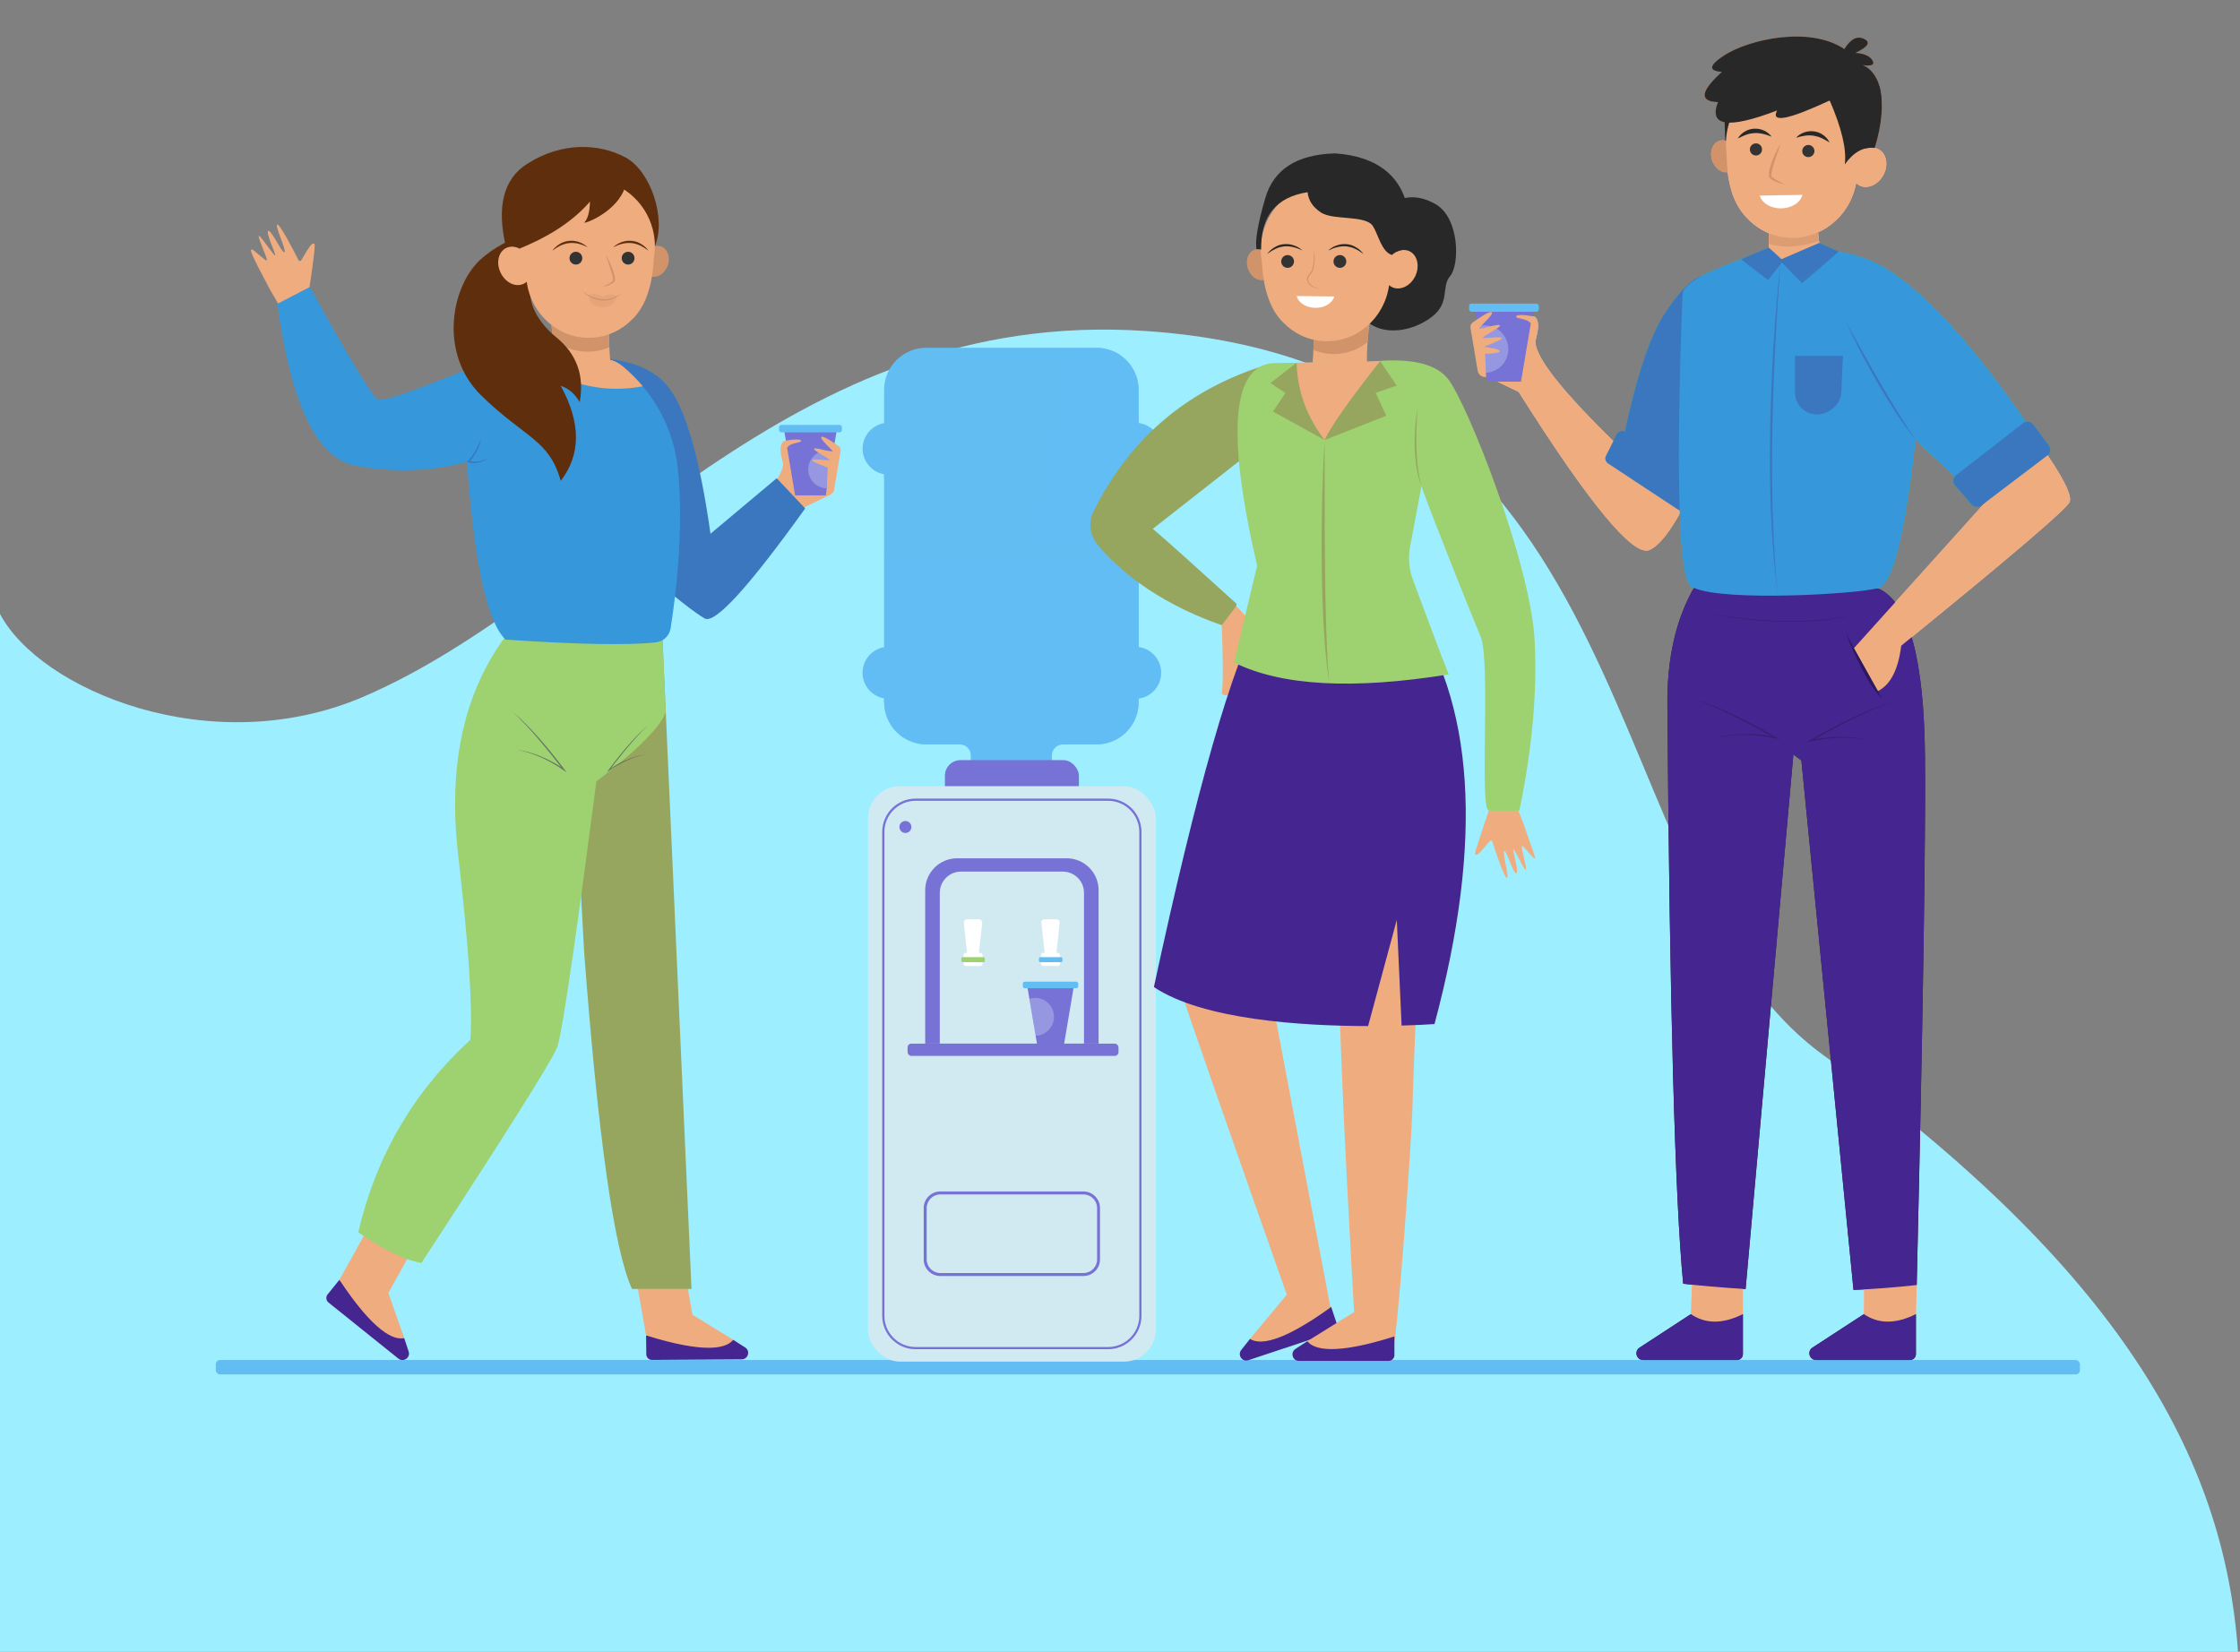 <svg version="1.2" xmlns="http://www.w3.org/2000/svg" viewBox="0 0 2240 1652" width="2240" height="1652">
	<rect x="0" y="0" width="2240" height="1652" fill="#808080" stroke="none"/>
	<title>7670-ai</title>
	<style>
		.s0 { fill: #9deeff } 
		.s1 { fill: #93beff } 
		.s2 { fill: #b5b7c7 } 
		.s3 { fill: #62bdf3 } 
		.s4 { mix-blend-mode: multiply;fill: #62bdf3 } 
		.s5 { opacity: .3;mix-blend-mode: multiply;fill: #62bdf3 } 
		.s6 { fill: #7772d6 } 
		.s7 { fill: #d1eaf2 } 
		.s8 { fill: #ffffff } 
		.s9 { fill: #9ed16f } 
		.s10 { opacity: .3;fill: #daeef7 } 
		.s11 { fill: #efac7f } 
		.s12 { fill: #45258f } 
		.s13 { fill: #282828 } 
		.s14 { fill: #96a65f } 
		.s15 { fill: #d19369 } 
		.s16 { fill: #333333 } 
		.s17 { fill: #ffc0bb } 
		.s18 { fill: #5e2e0d } 
		.s19 { opacity: .5;fill: #daeef7 } 
		.s20 { fill: #3b77be } 
		.s21 { fill: #3797db } 
		.s22 { opacity: .5;fill: #2d185d } 
		.s23 { fill: #06bfad } 
		.s24 { fill: #fc8d84 } 
		.s25 { fill: #f46c0f } 
		.s26 { fill: #f99893 } 
		.s27 { fill: #02aa95 } 
		.s28 { fill: #02ccc0 } 
		.s29 { fill: #daeef7 } 
		.s30 { fill: #2d185d } 
	</style>
	<g id="Слой 2">
		<path id="&lt;Path&gt;" class="s0" d="m0 614c40 76 211 148 363 83 236.6-101.2 424.5-389.7 782-366 512 34 444.3 553.9 678 724 294 214 401 400 415 597q-267 0-2238 0z"/>
		<path id="&lt;Path&gt;" class="s1" d="m2873 1652c11-243 481-525 727-536q0 128 0 536z"/>
	</g>
	<g id="Layer 1">
		<g id="&lt;Group&gt;">
			<circle id="&lt;Path&gt;" class="s2" cx="905.4" cy="1323.3" r="6"/>
			<circle id="&lt;Path&gt;" class="s2" cx="1116.4" cy="1323.3" r="6"/>
			<g id="&lt;Group&gt;">
				<rect id="&lt;Path&gt;" class="s3" x="215.8" y="1360.2" width="1864.1" height="14.4" rx="4.2"></rect>
			</g>
			<g id="&lt;Group&gt;">
				<path id="&lt;Path&gt;" class="s4" d="m1138.7 474.4v172.8c12.7 1.7 22.4 12.6 22.4 25.7 0 13.1-9.7 24-22.4 25.7v3.6c0 23.4-18.9 42.3-42.2 42.3h-33.7c-6 0-11 4.9-11 11v12.1h-80.9v-12.1c0-6.1-4.9-11-11-11h-33.6c-23.3 0-42.2-18.9-42.2-42.3v-3.8c-12.2-2.1-21.5-12.7-21.5-25.5 0-12.8 9.3-23.4 21.5-25.6v-173c-12.2-2.1-21.5-12.8-21.5-25.5 0-12.8 9.3-23.5 21.5-25.6v-33.2c0-23.3 18.9-42.2 42.2-42.2h170.2c23.3 0 42.2 18.9 42.2 42.2v33.1c12.7 1.7 22.4 12.5 22.4 25.7 0 13.1-9.7 23.9-22.4 25.6z"/>
				<g id="&lt;Group&gt;" style="mix-blend-mode: multiply">
					<path id="&lt;Path&gt;" class="s3" d="m884.1 474.3l173.4 2.2-173.4 2.2z"/>
				</g>
				<g id="&lt;Group&gt;" style="mix-blend-mode: multiply">
					<path id="&lt;Path&gt;" class="s3" d="m1138.7 423.1l-173.4-2.2 173.4-2.2z"/>
				</g>
				<g id="&lt;Group&gt;" style="mix-blend-mode: multiply">
					<path id="&lt;Path&gt;" class="s3" d="m884.1 698.4l173.4 2.2-173.4 2.2z"/>
				</g>
				<g id="&lt;Group&gt;" style="mix-blend-mode: multiply">
					<path id="&lt;Path&gt;" class="s3" d="m1138.7 647.2l-173.4-2.2 173.4-2.2z"/>
				</g>
				<path id="&lt;Path&gt;" class="s5" d="m1138.7 474.4v172.8c12.7 1.7 22.4 12.6 22.4 25.7 0 13.1-9.7 24-22.4 25.7v3.6c0 23.4-18.9 42.3-42.2 42.3h-33.7c-6 0-11 4.9-11 11v12.1h-80.9v-12.1c0-6.1-4.9-11-11-11h-33.6c-3.5 0-6.9-0.4-10.1-1.2 99.4-95.4 136.4-276.1 150.1-395.5h30.2c23.3 0 42.2 18.9 42.2 42.2v33.1c12.7 1.7 22.4 12.5 22.4 25.7 0 13.1-9.7 23.9-22.4 25.6z"/>
				<ellipse id="&lt;Path&gt;" class="s4" cx="1011.4" cy="553.1" rx="127.3" ry="7.7"/>
				<path id="&lt;Path&gt;" class="s5" d="m1161.1 672.9c0 13.1-9.7 24-22.4 25.7v3.6c0 23.4-18.9 42.3-42.2 42.3h-33.7c-6 0-11 4.9-11 11v12.1h-80.9v-12.1c0-6.1-4.9-11-11-11h-33.6c-23.3 0-42.2-18.9-42.2-42.3v-3.8c-12.2-2.1-21.5-12.7-21.5-25.5 0-12.8 9.3-23.4 21.5-25.6v-94.2c0 4.2 57 7.7 127.3 7.7 70.1 0 126.9-3.4 127.3-7.7v94.1c12.7 1.7 22.4 12.6 22.4 25.7z"/>
				<g id="&lt;Group&gt;">
					<rect id="&lt;Path&gt;" class="s6" x="944.9" y="760.2" width="134" height="54" rx="15.7"></rect>
				</g>
				<g id="&lt;Group&gt;">
					<rect id="&lt;Path&gt;" class="s7" x="868" y="786.3" width="287.8" height="575.5" rx="31.9"></rect>
				</g>
				<g id="&lt;Group&gt;">
					<path id="&lt;Path&gt;" class="s6" d="m1098.6 1043.8h-173.4v-153.5c0-17.6 14.3-31.9 31.9-31.9h109.6c17.6 0 31.9 14.3 31.9 31.9z"/>
				</g>
				<g id="&lt;Group&gt;">
					<path id="&lt;Path&gt;" class="s7" d="m1084 1043.8h-144.2v-150.9c0-11.7 9.5-21.2 21.2-21.2h101.7c11.8 0 21.3 9.5 21.3 21.2z"/>
				</g>
				<g id="&lt;Group&gt;">
					<rect id="&lt;Path&gt;" class="s6" x="907.6" y="1043.8" width="210.9" height="12.2" rx="3.6"></rect>
				</g>
				<g id="&lt;Group&gt;">
					<path id="&lt;Compound Path&gt;" fill-rule="evenodd" class="s6" d="m1108.1 1349.4h-192.5c-18.4 0-33.4-15-33.4-33.4v-483.9c0-18.5 15-33.4 33.4-33.4h192.5c18.5 0 33.4 14.9 33.4 33.4v483.9c0 18.4-14.9 33.4-33.4 33.4zm-192.5-548.5c-17.2 0-31.2 14-31.2 31.2v483.9c0 17.2 14 31.2 31.2 31.2h192.5c17.2 0 31.2-14 31.2-31.2v-483.9c0-17.2-14-31.2-31.2-31.2z"/>
				</g>
				<circle id="&lt;Path&gt;" class="s6" cx="905.4" cy="827.1" r="6"/>
				<g id="&lt;Group&gt;">
					<path id="&lt;Compound Path&gt;" fill-rule="evenodd" class="s6" d="m1083.4 1276.2h-143.1c-9.1 0-16.6-7.5-16.6-16.6v-51.4c0-9.1 7.5-16.6 16.6-16.6h143.1c9.2 0 16.6 7.5 16.6 16.6v51.4c0 9.1-7.4 16.6-16.6 16.6zm-143.1-81.6c-7.5 0-13.6 6.1-13.6 13.6v51.4c0 7.5 6.1 13.6 13.6 13.6h143.1c7.6 0 13.7-6.1 13.7-13.6v-51.4c0-7.5-6.1-13.6-13.7-13.6z"/>
				</g>
				<g id="&lt;Group&gt;">
					<g id="&lt;Group&gt;">
						<path id="&lt;Path&gt;" class="s8" d="m982.6 955.5v8.2c0 1.3-1.1 2.4-2.5 2.4h-14.2c-1.4 0-2.5-1.1-2.5-2.4v-8.2c0-1.4 1.1-2.5 2.5-2.5h1.2l-3.3-30c-0.2-1.9 1.3-3.6 3.3-3.6h2.7 6.4 2.7c2 0 3.5 1.7 3.3 3.6l-3.3 30h1.2c1.4 0 2.5 1.1 2.5 2.5z"/>
						<g id="&lt;Group&gt;">
							<rect id="&lt;Path&gt;" class="s9" x="961.3" y="957.3" width="23.6" height="5" rx="1.5"></rect>
						</g>
					</g>
					<path id="&lt;Path&gt;" class="s8" d="m1060.1 955.5v8.2c0 1.3-1.1 2.4-2.4 2.4h-14.3c-1.3 0-2.4-1.1-2.4-2.4v-8.2c0-1.4 1.1-2.5 2.4-2.5h1.3l-3.3-30c-0.2-1.9 1.3-3.6 3.2-3.6h2.8 6.3 2.8c1.9 0 3.4 1.7 3.2 3.6l-3.3 30h1.3c1.3 0 2.4 1.1 2.4 2.5z"/>
					<rect id="&lt;Path&gt;" class="s3" x="1038.9" y="957.3" width="23.6" height="5" rx="1.5"></rect>
				</g>
				<g id="&lt;Group&gt;">
					<g id="&lt;Group&gt;">
						<path id="&lt;Path&gt;" class="s6" d="m1074.5 982.6l-10.4 61.4h-7.4-12.3-7.4l-10.4-61.4h17.8 12.3z"/>
					</g>
					<rect id="&lt;Path&gt;" class="s3" x="1022.8" y="981.8" width="55.4" height="6.6" rx="1.9"></rect>
					<path id="&lt;Path&gt;" class="s10" d="m1054 1016.9c0 10.3-8.2 18.7-18.4 19l-6.2-37c1.8-0.6 3.7-0.9 5.7-0.9 10.4 0 18.9 8.5 18.9 18.9z"/>
				</g>
			</g>
			<g id="&lt;Group&gt;">
				<path id="&lt;Path&gt;" class="s11" d="m1267.9 952q-2.5 11.1 0 25.3 2.5 14.2 66.7 352.1l-33.9 4.9q-110.6-313.7-116.8-334.7c-6.2-21-13-50.7 8-73.5q21-22.9 76 25.9z"/>
				<path id="&lt;Path&gt;" class="s11" d="m1250 1339.1l40.6-48.8 40.6 16.8-10.2 14-44.2 22.2q-18.9 3.8-19.8 3.5-1-0.3-7-7.7z"/>
				<path id="&lt;Path&gt;" class="s12" d="m1331.2 1307.1l5.9 17.8c1 3-0.7 6.2-3.7 7.2l-85.1 28.3c-6.1 2-11.1-5.2-7-10.3l8.7-11c9.1 5.8 30.5 4.8 81.2-32z"/>
				<path id="&lt;Path&gt;" class="s13" d="m1390.3 204.2q21.2-13.8 45.3 0c24.1 13.9 24.1 60.6 14.6 71.8-9.5 11.2 0.5 26.4-18.5 41-19 14.6-49.2 19.9-66.5 2.9q-17.2-17.1-4.6-55.2z"/>
				<g id="&lt;Group&gt;">
					<path id="&lt;Path&gt;" class="s11" d="m1366.9 363.8l-54.5 1.1c1.1-12.1 2-28.2 0-34q-3.4-9.7 57.4-11.2-3.2 25.1-2.9 44.1z"/>
				</g>
				<path id="&lt;Path&gt;" class="s11" d="m1307.3 1341.4l46.6-29 40.5 24.2-14.1 10.1-48.9 7.1q-19.1-2.3-20-2.9-0.8-0.6-4.1-9.5z"/>
				<path id="&lt;Path&gt;" class="s11" d="m1419.7 920q-6.7 161-7.3 188.8c-0.6 27.8-14.8 234-21 251.9l-34.6-2.4q-23.6-399.4-16.2-438.3 7.5-38.9 79.1 0z"/>
				<path id="&lt;Path&gt;" class="s11" d="m1493.8 788.5c11.9-2.4 14.9 5.2 27 2.7l-2.9 18.6q1.6 3.6 5.3 13.3c13.4 38.9 12.6 34.7 11.3 35.4-1.3 0.7-11.4-13.7-12.6-12.3-1.1 1.3 5.8 24.4 3.8 23.8-2.1-0.6-11.1-21.2-12.2-20.4-1.2 0.8 5.8 23 2.8 23.8-3.1 0.8-9.9-23.8-12.1-22.2-2.1 1.6 5.5 26.6 2.6 26.9-2.4 0.2-11.6-27.6-14.5-36.5-0.4-1.1-1.9-1.4-2.6-0.4-11.6 14.4-13.3 14.8-14.6 13.2-0.9-1.1 5-16.9 9.7-31.9l6.3-18.3z"/>
				<path id="&lt;Path&gt;" class="s12" d="m1394.4 1336.6v18.7c0 3.2-2.6 5.8-5.8 5.8h-89.6c-6.5 0-9-8.5-3.5-12l11.8-7.7c6.7 8.4 27.3 14.2 87.1-4.8z"/>
				<path id="&lt;Path&gt;" class="s14" d="m1246.5 455.4l-93.7 73.5q16.9 14.2 83.8 75-1.6 17-14.8 21.4c-70.2-24.5-107.7-60.4-124.5-80.9-7.7-9.4-9.1-22.3-3.7-33.1q55.5-111.6 176.8-147.6z"/>
				<path id="&lt;Path&gt;" class="s11" d="m1228.2 694q-1.5 2.9-6.4 0 2-15.4 0-68.7l14.5-19.2 17.8 19.2q-24.4 65.8-25.9 68.7z"/>
				<path id="&lt;Path&gt;" class="s12" d="m1396.8 920l-28.7 106.2c-66.2-0.1-165.1-6.2-214.2-39q64.2-298.3 106.8-373l146.4-8.1q101.5 141.4 27.4 418.1-12.7 0.9-32.9 1.5z"/>
				<path id="&lt;Path&gt;" class="s9" d="m1368.9 361.9q59.9-6.6 78.9 16.8c19 23.4 83.3 185.6 86.9 263q3.7 77.5-15.3 168.8-21.2 1.5-30.7 0c-9.5-1.4 2.2-149.8-8.1-173.9-10.2-24.1-56.2-139.5-59.1-150.5l-11.4 60.4c-2.1 11.2-1.2 22.7 2.8 33.3 9.7 26.1 28.3 76.2 35.8 94.7q-143.8 23.2-214.7-11.9l23.1-96.8q-47.5-204.8 20.2-202.7z"/>
				<g id="&lt;Group&gt;">
					<path id="&lt;Path&gt;" class="s15" d="m1271.8 260.4c3.1 8.2 0.2 16.8-6.4 19.2-6.6 2.5-14.4-2.2-17.4-10.5-3-8.2-0.1-16.8 6.4-19.3 6.6-2.4 14.4 2.3 17.4 10.6z"/>
				</g>
				<g id="&lt;Group&gt;">
					<path id="&lt;Path&gt;" class="s15" d="m1369.8 319.7q-1.3 10.1-2.2 22.4c-11 8.9-25.4 13.5-40.3 11.6-4.9-0.6-9.5-1.9-13.9-3.8 0.4-8 0.2-15.4-1-19q-3.4-9.7 57.4-11.2z"/>
				</g>
				<g id="&lt;Group&gt;">
					<path id="&lt;Path&gt;" class="s11" d="m1272.5 307.9q-2.8-5.4-4.7-11.3c-3.5-10.5-5.1-21.7-5.7-31.4-0.1-2.1-0.4-4.1-0.7-6.2-1.1-8.3-0.8-17.1 1.5-26.1 7.2-28.9 33.1-49.9 62.8-51.1 40.1-1.6 72 31.1 70.7 70.1 4.3-2.2 9.1-2.6 13.2-0.6 7.9 3.9 10.4 15.1 5.6 25-4.8 9.9-15.2 14.7-23.1 10.9q-1.7-0.8-3-2c-4.5 33-32.6 57.7-65.2 56-15.9-0.8-30.1-7.7-40.6-18.6q-1.1-0.9-2.2-2.2c-3.4-3.7-6.2-8-8.6-12.5z"/>
				</g>
				<circle id="&lt;Path&gt;" class="s16" cx="1339.9" cy="261.5" r="6.4"/>
				<circle id="&lt;Path&gt;" class="s16" cx="1287.6" cy="261.5" r="6.4"/>
				<g id="&lt;Group&gt;">
					<g id="&lt;Group&gt;">
						<path id="&lt;Path&gt;" class="s15" d="m1314.6 261.4c-0.2 2.1-0.4 4.1-0.9 6.2q-0.3 1.5-0.9 3c-0.4 1-0.8 2-1.5 2.8-0.2 0.3-0.3 0.5-0.5 0.7l-0.6 0.5q-0.3 0.3-0.5 0.6-0.2 0.2-0.4 0.5c-0.6 0.8-1 1.7-1.1 2.6-0.4 1.8 0.3 3.8 1.6 5.3 1.2 1.5 2.9 2.7 4.8 3.5q1.3 0.6 2.8 1 1.5 0.3 3.1 0.5c-2.1 0-4.2-0.3-6.1-1-2-0.7-3.9-1.8-5.3-3.4-1.4-1.6-2.3-3.8-2-6.1 0.1-1.1 0.6-2.1 1.3-3q0.2-0.4 0.5-0.7 0.2-0.3 0.5-0.6c0.2-0.2 0.4-0.3 0.5-0.5 0.2-0.2 0.4-0.4 0.5-0.5 1.2-1.6 1.8-3.5 2.3-5.5 0.5-1.9 0.8-3.9 1-6q0.3-3 0.3-6.1c0.1-2 0.1-4.1 0.1-6.1 0.5 4 0.7 8.2 0.5 12.3z"/>
					</g>
				</g>
				<g id="&lt;Group&gt;">
					<g id="&lt;Group&gt;">
						<path id="&lt;Path&gt;" class="s13" d="m1332.1 247.6c1.4-0.9 2.9-1.6 4.5-2.1 3.2-1.2 6.6-1.6 10-1.3 1.7 0.1 3.4 0.5 5 1 1.6 0.6 3.2 1.3 4.6 2.2 2.9 1.7 5.4 4 7.3 6.7-2.6-2-5.3-3.8-8.1-5.1q-0.6-0.3-1.1-0.5c-0.4-0.2-0.7-0.3-1.1-0.5-0.7-0.2-1.5-0.5-2.2-0.7-1.5-0.4-3-0.7-4.6-0.9-3.1-0.2-6.2 0-9.3 0.8-3 0.7-6 1.9-8.9 3.4 1.1-1.2 2.5-2.1 3.9-3z"/>
					</g>
				</g>
				<g id="&lt;Group&gt;">
					<g id="&lt;Group&gt;">
						<path id="&lt;Path&gt;" class="s13" d="m1293.5 247.2c-3-0.8-6.2-1-9.3-0.8-1.5 0.2-3 0.5-4.5 0.9-0.8 0.2-1.5 0.5-2.2 0.7-0.4 0.2-0.8 0.3-1.1 0.5q-0.6 0.2-1.1 0.5c-2.9 1.3-5.5 3.1-8.2 5.1 2-2.7 4.5-5 7.3-6.7 1.5-0.9 3-1.6 4.6-2.2 1.6-0.5 3.3-0.9 5-1 3.4-0.3 6.9 0.1 10 1.3 1.6 0.5 3.1 1.2 4.6 2.1 1.4 0.9 2.7 1.8 3.9 3q-4.4-2.3-9-3.4z"/>
					</g>
				</g>
				<path id="&lt;Path&gt;" class="s14" d="m1380.1 361.2l16.6 24.4-21 7.3 10.5 22.9-61.6 24.3 8.7-51.1z"/>
				<path id="&lt;Path&gt;" class="s14" d="m1328.2 414.5c0.3 1.5-6.6 8.9-6.6 10.6q0 1.7 3 15l-51.6-28.5 12.4-18.5-15-10 26.2-20.3q31.4 50.3 31.6 51.7z"/>
				<g id="&lt;Group&gt;">
					<path id="&lt;Path&gt;" class="s11" d="m1380.1 361.2q-45.8 58-55.5 78.9-26.9-35.2-28-77.3z"/>
				</g>
				<path id="&lt;Path&gt;" class="s14" d="m1324.7 500.5c0 20.2 0 40.3 0.3 60.5 0.1 20.1 0.4 40.2 1 60.3l0.2 7.6 0.3 7.5 0.3 7.6 0.1 3.7 0.2 3.8c0.3 5 0.5 10.1 0.8 15.1l0.6 7.5 0.5 7.6c-3-20-4.5-40.1-5.6-60.3-0.6-10-0.8-20.1-1.2-30.2-0.1-5-0.2-10.1-0.3-15.1q-0.2-7.6-0.2-15.1c-0.1-10.1-0.1-20.2 0-30.3 0.1-10 0.2-20.1 0.4-30.2 0.5-20.1 1.3-40.3 2.5-60.4z"/>
				<path id="&lt;Path&gt;" class="s14" d="m1418.4 476.7c-0.4-1.6-0.7-3.2-1-4.8-0.4-1.6-0.6-3.3-0.9-4.9-1.1-6.5-1.5-13.1-1.8-19.7v-4.9-5c0.1-1.6 0.1-3.3 0.2-4.9l0.3-4.9c0.2-3.3 0.6-6.6 1-9.9 0.5-3.2 0.9-6.5 1.5-9.7-0.2 3.3-0.5 6.5-0.7 9.8l-0.3 4.9c0 1.7-0.2 3.3-0.2 4.9 0 3.3-0.3 6.6-0.2 9.8v5l0.1 4.9c0.2 6.5 0.6 13 1.4 19.5 0.4 3.3 0.8 6.5 1.4 9.7 0.6 3.3 1.3 6.5 2.3 9.6-1.3-3-2.2-6.2-3.1-9.4z"/>
				<path id="&lt;Path&gt;" class="s13" d="m1265.3 198.1q12.5-43.1 69.8-44.7c88.5 6.2 74.6 83.9 71.7 96.7-2.6-0.6-6.1-0.5-10.4 1.8-1.8 1-3.3 2-4.5 3.1-10.4-3.2-13.6-20.5-19-28.9-7.3-11.3-39.6-5.5-51.8-13.5q-12.3-8-13.5-20.4-47.2 7.4-46.5 57.3-2-0.4-4.6-0.2-2.4-12.7 8.8-51.2z"/>
				<path id="&lt;Path&gt;" class="s8" d="m1334.3 296.5c-1.8 6.6-9.6 11.5-18.9 11.4-9.4-0.1-17.1-5.2-18.7-11.8z"/>
			</g>
			<g id="&lt;Group&gt;">
				<path id="&lt;Path&gt;" class="s10" d="m828 443.3c2.3 0 4.4 0.4 6.4 1l-7 41.9c-11.6-0.3-20.8-9.8-20.8-21.4 0-11.9 9.6-21.5 21.4-21.5z"/>
				<path id="&lt;Path&gt;" class="s17" d="m830.4 474.5q-17.2-0.2-16.1-2.6 1-2.4 17.2-3.9z"/>
				<path id="&lt;Path&gt;" class="s11" d="m729.1 1349.4q-0.8 0.6-19.9 3.1l-49-6.8-14.1-10.1 33.1-28.9 54 33.3q-3.2 8.9-4.1 9.4z"/>
				<path id="&lt;Path&gt;" class="s12" d="m733.2 1340l11.9 7.6c5.5 3.4 3.1 11.9-3.4 11.9l-89.7 0.6c-3.1 0-5.7-2.5-5.7-5.7l-0.2-18.8c59.9 18.7 80.5 12.8 87.1 4.4z"/>
				<g id="&lt;Group&gt;">
					<path id="&lt;Path&gt;" class="s18" d="m506.2 248q-14.8-61.1 20.6-83.9c35.5-22.9 73-20.4 98.6-6.7 25.6 13.7 41 61.5 29.5 88.8l-85-26z"/>
				</g>
				<path id="&lt;Path&gt;" class="s19" d="m511.7 662.4c6.1 1.1 12.2 2 18.2 2.8q9.2 1.3 18.3 2.2c12.2 1.2 24.5 2 36.7 2.2q9.2 0.3 18.4 0 9.2-0.2 18.4-1c6.1-0.5 12.2-1.3 18.2-2.3 6.1-1 12.1-2.3 18-3.9-5.9 1.8-11.9 3.2-17.9 4.3-6.1 1.1-12.2 1.9-18.3 2.5-6.1 0.6-12.2 0.9-18.4 1.1q-9.2 0.3-18.4 0.1c-12.3-0.3-24.5-1.1-36.7-2.5q-9.2-1-18.3-2.3c-6.1-0.9-12.1-1.9-18.2-3.2z"/>
				<path id="&lt;Path&gt;" class="s11" d="m775 482.6c5.1-7.7 8.1-14.3 8.1-18.7l-1.7-7.4c-2.1-9.3 0.1-15.3 3.7-15.7l0.7 0.1q6.1 13.1 11.2 23.8l5.5-5 27.9 35-31.8 15.5z"/>
				<path id="&lt;Path&gt;" class="s11" d="m646.1 1335.6l-11.2-63.4 46.8-4.9 2.8 3.2 7.9 44-22.1 22.2z"/>
				<path id="&lt;Path&gt;" class="s11" d="m395.1 1343q-1-0.1-17.4-10.2l-33.7-36.2-4.6-16.6 43.8-1.7 21 60q-8.1 4.8-9.1 4.7z"/>
				<path id="&lt;Path&gt;" class="s12" d="m404.2 1338.3l4.4 13.3c2.1 6.2-5.1 11.2-10.2 7.2l-69.9-56.1c-2.5-2-2.9-5.6-0.9-8.1l11.8-14.6c34.6 52.2 54.4 60.6 64.8 58.3z"/>
				<path id="&lt;Path&gt;" class="s11" d="m339.4 1280l31.3-56.3 39.4 25.6 0.2 4.3-21.7 39.1-31.2 3.4z"/>
				<path id="&lt;Path&gt;" class="s11" d="m314.4 244q1.7 1.5-7 56.9l-15.3 11.5-13.7-8.3-8.6-14.8c-20.5-38.4-19.5-38.9-18.2-39.8 1.3-1 14.2 12.4 15.2 10.8 1-1.6-10.1-24.7-7.8-24.4 2.2 0.3 15 20.4 16.1 19.4 1.1-1-9.9-23.1-6.8-24.4 3-1.3 14.2 23.3 16.2 21.3 2-2.1-10.1-27-7.2-27.7 2.5-0.7 16.8 26.9 21.2 35.7 0.6 1.1 2.2 1.1 2.8 0 9.8-17 11.5-17.7 13.1-16.2z"/>
				<g id="&lt;Group&gt;">
					<path id="&lt;Path&gt;" class="s14" d="m573.7 636.7h88.7l29.1 652.4h-59.5q-26.8-58.4-47.8-336.2l-14.3-262.6z"/>
				</g>
				<g id="&lt;Group&gt;">
					<path id="&lt;Path&gt;" class="s9" d="m596.4 781.4c-14.5 111.4-33.6 252.8-39.4 266.4q-9.6 22.7-135.6 215.3-25.4-4.4-63.1-30.6 26.3-113.8 112.1-192.6 3.5-49-12.3-185.6-15.7-136.5 50.8-222.3l81 10 1.6-7.2 70.9 1.9 3.3 75.1c-6.2 23.4-69.3 69.6-69.3 69.6z"/>
				</g>
				<g id="&lt;Group&gt;">
					<path id="&lt;Path&gt;" class="s20" d="m597.7 357.8q51 3.3 71.3 30.2 25.6 33.7 41.5 145.8l66.2-55.5 28.5 30.2q-85.3 118.8-100.6 110-15.3-8.9-58.5-46-17.7-106.8-17.7-110.1 0-3.4-30.7-104.6z"/>
				</g>
				<g id="&lt;Group&gt;">
					<path id="&lt;Path&gt;" class="s21" d="m670.6 628.5c-1.2 7.4-7.1 13-14.5 13.9q-40.8 4.7-150.5-2.7-27.8-26.6-38.6-177.6-55.6 14.5-112.4 3.4-56.7-11.2-77.3-161.6l32.6-16.9q59.2 107.5 67.7 112.3c8.4 4.8 84.5-29 103.9-35q19.3-6.1 62.8-8.5h27c8.3 0.1 25.1 0.7 38 3.8 4.7 1.1 9.1 3.3 12.9 6.4 31.1 25.4 51.3 62.1 55.6 102.5 6.7 62-2.9 133-7.2 160z"/>
				</g>
				<g id="&lt;Group&gt;">
					<path id="&lt;Path&gt;" class="s11" d="m526.8 357.1q10.1-0.9 17.5-1.3h27c8.3 0.1 25.1 0.7 38 3.8 4.7 1.1 9.2 3.3 13 6.4 7.5 6.2 14.3 13 20.5 20.3-53.2 10.1-94.1-12.5-116-29.2z"/>
				</g>
				<g id="&lt;Group&gt;">
					<path id="&lt;Path&gt;" class="s11" d="m550.4 315.8q63.5 1.5 60 11.7c-2.1 6.1-1.1 22.8 0 35.5l-57-1.2q0.4-19.8-3-46z"/>
				</g>
				<g id="&lt;Group&gt;">
					<path id="&lt;Path&gt;" class="s15" d="m610.4 327.5c-1.3 3.7-1.4 11.5-1.1 19.8-4.5 2-9.4 3.3-14.5 4-15.6 2-30.5-2.8-42.1-12.1q-0.9-12.8-2.3-23.4 63.5 1.5 60 11.7z"/>
				</g>
				<g id="&lt;Group&gt;">
					<path id="&lt;Path&gt;" class="s18" d="m546 270.7c-24 7-20.7 41.5 10.1 66.5q30.9 25.1 23.6 65.1-6.8-12.3-19-16.5 30.5 55.6 0 95.2c-11.4-41.5-35.4-42.5-79.4-85.4-43.9-43-29.5-112.3 1.3-137.9q30.8-25.6 61.2-22.9 26.1 28.9 2.2 35.9z"/>
				</g>
				<g id="&lt;Group&gt;">
					<path id="&lt;Path&gt;" class="s15" d="m661.2 246.5c6.6 2.4 9.5 11.1 6.5 19.3-3.1 8.2-10.8 12.9-17.4 10.5-6.6-2.4-9.5-11.1-6.5-19.3 3.1-8.2 10.9-12.9 17.4-10.5z"/>
				</g>
				<g id="&lt;Group&gt;">
					<path id="&lt;Path&gt;" class="s11" d="m634.6 317q-1.1 1.3-2.2 2.2c-10.5 10.8-24.7 17.8-40.6 18.6-32.5 1.7-60.6-23-65.1-56q-1.3 1.2-3 2c-7.9 3.9-18.2-1-23-10.9-4.9-9.9-2.4-21 5.5-24.9 4.2-2 8.9-1.6 13.3 0.6-1.4-39 30.5-71.6 70.5-70 29.7 1.1 55.6 22.2 62.8 51 2.3 9 2.6 17.7 1.4 26.1-0.3 2-0.5 4.1-0.6 6.2-0.6 9.6-2.2 20.8-5.7 31.3q-1.9 5.9-4.7 11.3c-2.4 4.5-5.2 8.7-8.6 12.5z"/>
				</g>
				<circle id="&lt;Path&gt;" class="s16" cx="575.9" cy="258.2" r="6.4"/>
				<circle id="&lt;Path&gt;" class="s16" cx="628.1" cy="258.2" r="6.4"/>
				<g id="&lt;Group&gt;">
					<path id="&lt;Path&gt;" class="s18" d="m587.6 247.3q-4.4-2.3-9-3.5c-3-0.7-6.2-1-9.2-0.7-1.6 0.1-3.1 0.5-4.6 0.9-0.8 0.2-1.5 0.5-2.2 0.7-0.4 0.1-0.7 0.3-1.1 0.5q-0.6 0.2-1.1 0.4c-2.8 1.4-5.5 3.2-8.1 5.1 1.9-2.6 4.4-4.9 7.3-6.6 1.4-0.9 2.9-1.7 4.6-2.2 1.6-0.5 3.2-0.9 4.9-1 3.4-0.4 6.9 0.1 10 1.2 1.6 0.6 3.1 1.3 4.6 2.2 1.4 0.8 2.7 1.8 3.9 3z"/>
				</g>
				<g id="&lt;Group&gt;">
					<path id="&lt;Path&gt;" class="s18" d="m613.2 247.3c1.2-1.2 2.5-2.2 4-3 1.4-0.9 2.9-1.6 4.5-2.2 3.1-1.1 6.6-1.6 10-1.2 1.7 0.1 3.4 0.5 5 1 1.6 0.5 3.1 1.3 4.5 2.2 2.9 1.7 5.4 4 7.3 6.6-2.6-1.9-5.3-3.7-8.1-5.1q-0.5-0.2-1.1-0.4c-0.3-0.2-0.7-0.4-1.1-0.5-0.7-0.2-1.4-0.5-2.2-0.7-1.5-0.4-3-0.8-4.5-0.9-3.1-0.3-6.2 0-9.3 0.7q-4.6 1.2-9 3.5z"/>
				</g>
				<path id="&lt;Path&gt;" class="s20" d="m467.8 461.2c1.6-1.6 3-3.5 4.4-5.3 1.3-1.8 2.5-3.8 3.6-5.8q1.7-2.9 3-6.1c1-2.1 1.6-4.3 2.3-6.5-0.3 2.3-0.7 4.6-1.4 6.8-0.4 1.1-0.8 2.2-1.2 3.3-0.5 1.1-0.9 2.1-1.5 3.2-1 2.1-2.2 4.1-3.6 6-1 1.6-2.2 3.1-3.5 4.5 1.2 0.2 2.4 0.3 3.6 0.4q2.5 0.1 5-0.2c0.9-0.1 1.7-0.3 2.5-0.5 0.8-0.2 1.7-0.4 2.4-0.7 1.7-0.6 3.2-1.4 4.7-2.3-1.4 1.1-2.8 2.2-4.4 2.9-1.5 0.8-3.2 1.3-5 1.7-1.7 0.4-3.5 0.6-5.2 0.5-1.8 0-3.5-0.1-5.3-0.6l-1.3-0.4z"/>
				<g id="&lt;Group&gt;">
					<path id="&lt;Path&gt;" class="s18" d="m512.2 243l1.3-16.9 6-12.2q23.2-33 24-33.8c0.8-0.8 18.5-11.4 19.6-12q1.1-0.5 25.9 3.6 43.5-9.4 36.2 15c-7.4 24.3-39.2 37-40.9 35.9q5.2-5.4 5.7-21-24.5 28.4-70.5 47z"/>
				</g>
				<path id="&lt;Path&gt;" class="s22" d="m648.1 725.2q-5.4 5.2-10.4 10.7-5.1 5.6-9.9 11.3-4.8 5.7-9.4 11.6c-3.1 3.9-6.2 7.8-9.2 11.8l-0.6-0.6c2.7-2 5.5-3.7 8.4-5.4 2.9-1.6 5.9-3 8.9-4.3q4.5-2 9.3-3.4l2.4-0.7 2.4-0.6 1.2-0.3 1.2-0.2 2.5-0.4-2.4 0.6-1.2 0.2-1.2 0.3-2.4 0.7-2.4 0.7q-1.1 0.4-2.3 0.9c-0.8 0.3-1.5 0.5-2.3 0.8l-2.3 1c-0.7 0.3-1.5 0.6-2.2 1q-4.5 2-8.8 4.5c-2.8 1.6-5.6 3.4-8.2 5.3l-2.5 1.8 1.8-2.4q4.4-6.1 9.1-11.9 4.7-5.9 9.6-11.6c3.3-3.8 6.6-7.4 10.1-11.1 1.7-1.7 3.5-3.5 5.3-5.2 1.8-1.8 3.6-3.5 5.5-5.1z"/>
				<path id="&lt;Path&gt;" class="s22" d="m566.6 772.5l-3.2-2.3c-3.4-2.4-7-4.7-10.7-6.8q-5.5-3.1-11.3-5.8c-1-0.4-1.9-0.8-2.9-1.2l-3-1.2c-0.9-0.4-2-0.7-3-1.1-0.9-0.4-1.9-0.7-3-1l-3-1-3.1-0.8-1.5-0.4-1.6-0.3-3.1-0.7 3.1 0.5 1.6 0.3 1.6 0.3 3.1 0.7 3.1 0.9q6.2 1.7 12 4.3c4 1.6 7.8 3.5 11.6 5.6q4 2.2 7.8 4.7c-3.2-4.2-6.4-8.2-9.7-12.3q-6-7.5-12.3-14.9c-4.1-4.9-8.4-9.7-12.8-14.4q-6.5-7.1-13.5-13.8c2.4 2.1 4.8 4.3 7.2 6.5 2.3 2.2 4.6 4.5 6.8 6.8 4.5 4.6 8.9 9.4 13.2 14.2q6.3 7.3 12.4 14.8 6.1 7.5 11.9 15.3z"/>
				<g id="&lt;Group&gt;" style="opacity: .3;mix-blend-mode: multiply">
					<path id="&lt;Path&gt;" class="s15" d="m588.8 294.9q7.5-2.6 14.5 2 7.6-4.8 13.6-0.3-2.8 11.4-15.3 10.6-12.5-0.8-12.8-12.3z"/>
				</g>
				<g id="&lt;Group&gt;">
					<path id="&lt;Path&gt;" class="s15" d="m582.2 290.9q2.2 1.7 4.5 3.1 2.3 1.4 4.7 2.5c3.3 1.4 6.7 2.5 10.3 2.8 3.5 0.3 7-0.2 10.4-1.2 3.4-1.1 6.6-2.8 9.7-4.8q-2.1 1.8-4.4 3.3c-1.5 1-3.2 1.8-4.9 2.5q-2.6 1-5.4 1.4-2.8 0.3-5.6 0.1c-3.7-0.3-7.3-1.4-10.5-3.1-3.3-1.7-6.3-3.9-8.8-6.6z"/>
				</g>
				<path id="&lt;Path&gt;" class="s15" d="m605.8 254.9c1.8 2.9 3.3 6 4.7 9.1 1.4 3.1 2.6 6.2 3.5 9.5 0.5 1.7 0.9 3.4 1 5.2q0 0.7-0.1 1.4c0 0.3-0.1 0.5-0.1 0.8-0.1 0.3-0.2 0.5-0.4 0.8q-0.1 0.2-0.3 0.4l-0.3 0.3q-0.2 0.2-0.5 0.4c-0.4 0.3-0.7 0.5-1.1 0.7-1.5 1-3.1 1.6-4.7 2.2-1.7 0.5-3.3 1-5 1.3 3.1-1.5 6.1-2.9 8.8-4.8 0.3-0.2 0.6-0.5 0.9-0.8l0.4-0.4 0.2-0.1q0-0.1 0.1-0.2c0.2-0.3 0.2-1.1 0.1-1.9-0.1-1.5-0.5-3.1-1-4.7-0.9-3.2-2-6.4-3-9.5-1.1-3.2-2.2-6.4-3.2-9.7z"/>
				<g id="&lt;Group&gt;">
					<path id="&lt;Path&gt;" class="s6" d="m803.5 425.8h13.9 20.1l-11.7 69.6h-8.4-13.9-8.4l-11.7-69.6z"/>
				</g>
				<path id="&lt;Path&gt;" class="s11" d="m785.1 440.8q14.9-2.6 16 0c1 2.6-12.1 1.2-14.6 8.3q-2.4 7.2-1.4-8.3z"/>
				<path id="&lt;Path&gt;" class="s10" d="m827.1 450.6q3 0 5.7 0.8l-6.2 37c-10.2-0.3-18.4-8.7-18.4-18.9 0-10.5 8.5-18.9 18.9-18.9z"/>
				<path id="&lt;Path&gt;" class="s11" d="m827.7 468c-0.1-0.7-16.2-6-15.4-7.8 0.9-1.9 17 0.9 17.2-0.2 0.1-1.2-15.9-9.2-15.5-11.1 0.5-2.1 17.4 3.6 18.6 2.8 1.1-0.8-14-13.2-11.1-14.8 2.1-1.2 12.3 5.9 17.2 9.3 1.5 1.2 2.3 3.1 1.9 4.9l-6.5 38.7c-0.6 3.4-3.6 5.8-7 5.6l-0.6-0.1z"/>
				<rect id="&lt;Path&gt;" class="s3" x="779.1" y="425" width="62.8" height="7.4" rx="2.2"></rect>
			</g>
			<g id="&lt;Group&gt;">
				<path id="&lt;Path&gt;" class="s17" d="m1916.7 1285.2l-0.8 29.1-35.6 25.8q-16.8-22.7-16.4-25.8 0.3-3.1 0-53.5 40.6 15.4 42.3 15.4 1.7 0 10.5 9z"/>
				<path id="&lt;Path&gt;" class="s17" d="m1703.9 1352.2l-13-37.9 1.6-43.5 9.2-4 41.2 11.4v36.1z"/>
				<path id="&lt;Path&gt;" class="s13" d="m1701.7 587.8l102.6-18.2 75.3 19.6q44.2 21.6 45.4 169c1.1 121.8-5.9 425.4-8.3 527-21.5 2.4-42.8 4-63.2 4.9l-52.1-529.5q-67.8-48.5-99.7-172.8z"/>
				<path id="&lt;Path&gt;" class="s13" d="m1667.4 706.8q-0.9-71.5 26.9-119.5 27.7-48 111.7-7.6l-5.7 97.4-54.7 612.1c-25.5-1.5-46.9-3.5-62.4-5.3q-12.3-126.2-15.8-577.1z"/>
				<path id="&lt;Path&gt;" class="s13" d="m1742.9 1314.3v40c0 3.3-2.6 5.9-6 5.9h-93.7c-6.8 0-9.3-8.8-3.6-12.4l51.3-33.5q21.9 15 52 0z"/>
				<path id="&lt;Path&gt;" class="s13" d="m1915.9 1314.3v40c0 3.3-2.7 5.9-6 5.9h-93.7c-6.8 0-9.4-8.8-3.7-12.4l51.4-33.5q21.8 15 52 0z"/>
				<path id="&lt;Path&gt;" class="s17" d="m1710.8 445.8q-36.9 93.1-61.1 104.2-24.2 11.1-131-158l-34.8-16.9 30.4-38.2 6 5.5q5.5-11.7 12.1-26l0.8-0.1c4 0.4 6.3 7 4 17.1l-1.8 8q-0.3 26.4 99.7 120.6l22.9-73.8z"/>
				<path id="&lt;Path&gt;" class="s17" d="m2040.3 444.7q33.2 47.1 29.4 57.2-3.8 10.1-168.5 143.9-4.4 35.9-23.3 45.4l-24-42.9 136.3-151.4-10.7-15.2z"/>
				<g id="&lt;Group&gt;">
					<path id="&lt;Path&gt;" class="s23" d="m1738 376.3l-45.4 112.4-69.8-47.4q19.4-93.1 41.3-126.7 21.9-33.7 37-38.2z"/>
				</g>
				<g id="&lt;Group&gt;">
					<path id="&lt;Path&gt;" class="s17" d="m1817 224.4l6.9 56.4-55.9-1.9 1.6-64.6z"/>
				</g>
				<g id="&lt;Group&gt;" style="opacity: .6">
					<path id="&lt;Path&gt;" class="s24" d="m1768.9 244l0.7-29.7 48.1 15.4 1.3 11.2c-10.7 3.9-30.9 8.8-50.1 3.1z"/>
				</g>
				<path id="&lt;Path&gt;" class="s25" d="m1738.1 112.3l-5.7 48.5-6.6-3.1-1.3-39.1z"/>
				<g id="&lt;Group&gt;">
					<path id="&lt;Path&gt;" class="s26" d="m1736.9 152.3c2.7 8.6-0.7 17.3-7.5 19.5-6.9 2.2-14.7-3-17.4-11.6-2.7-8.5 0.6-17.2 7.5-19.4 6.9-2.2 14.6 3 17.4 11.5z"/>
				</g>
				<g id="&lt;Group&gt;">
					<path id="&lt;Path&gt;" class="s17" d="m1735.4 201.1q-2.7-5.6-4.3-11.8c-3.2-11-4.3-22.5-4.4-32.4-0.1-2.2-0.2-4.3-0.4-6.4-0.9-8.6-0.1-17.6 2.6-26.7 8.8-29.3 36.3-49.7 66.9-49.5 41.2 0.2 72.5 35.1 69.3 75.1 4.6-2.1 9.5-2.3 13.6 0 8 4.3 10 15.9 4.6 25.8-5.4 9.9-16.3 14.5-24.2 10.1q-1.7-0.9-3-2.2c-6.1 33.7-36.1 57.7-69.5 54.5-16.3-1.5-30.6-9.3-40.9-20.9q-1-1-2.1-2.4c-3.3-4-6-8.4-8.2-13.2z"/>
				</g>
				<path id="&lt;Path&gt;" class="s16" d="m1808.9 145c3.3 0.3 5.8 3.3 5.5 6.6-0.3 3.4-3.3 5.8-6.7 5.5-3.3-0.3-5.8-3.3-5.4-6.6 0.3-3.4 3.3-5.8 6.6-5.5z"/>
				<path id="&lt;Path&gt;" class="s16" d="m1756.6 143.4c3.3 0.4 5.8 3.3 5.4 6.7-0.3 3.3-3.3 5.7-6.6 5.4-3.3-0.3-5.8-3.3-5.5-6.6 0.3-3.3 3.3-5.8 6.7-5.5z"/>
				<path id="&lt;Path&gt;" class="s25" d="m1804.2 132.4c3.1-1.1 6.6-1.5 9.9-1 3.4 0.5 6.7 1.7 9.3 3.8 1.4 0.9 2.5 2.2 3.6 3.3 1 1.3 1.9 2.7 2.7 4.1-1.5-0.8-2.7-1.7-4.1-2.4l-2-1.1c-0.3-0.2-0.6-0.4-0.9-0.5l-1-0.4c-2.7-1.3-5.4-2-8.2-2.5q-4.1-0.6-8.5 0c-2.9 0.4-5.8 1.1-8.9 2.1 2.1-2.5 5-4.3 8.1-5.4z"/>
				<path id="&lt;Path&gt;" class="s25" d="m1762.9 133.9q-4.3-1-8.5-0.8c-2.7 0.2-5.5 0.6-8.3 1.7l-1 0.3c-0.4 0.2-0.7 0.3-1 0.5l-2.1 0.9c-1.4 0.6-2.7 1.4-4.3 2 0.9-1.3 1.9-2.6 3-3.8 1.3-1 2.4-2.3 3.9-3 2.8-1.8 6.2-2.8 9.6-3 3.4-0.2 6.8 0.5 9.9 1.9 2.9 1.4 5.6 3.4 7.5 6.1-3-1.2-5.8-2.2-8.7-2.8z"/>
				<path id="&lt;Path&gt;" class="s25" d="m1721.9 71.9q-20.9-1.5 2.8-16.8c23.6-15.2 84.3-29.7 119.7-6q9.2-15.2 19.6-10.2 10.5 4.9-8.6 14 13.9 1 17.4 8.2c2.6 5.3-5.9 4.7-10.5 4 7.8 2.1 31.9 20 10.4 79.3q-5.3-1.8-43-43.9-62.4 29-52.6 10-73.4 28-59.1-8.4-28.4-0.9 3.9-30.2z"/>
				<g id="&lt;Group&gt;">
					<path id="&lt;Path&gt;" class="s27" d="m1625.6 432.2l69 45.8c2.4 1.6 3.3 4.6 2.1 7.1l-10 22.1c-1.5 3.3-5.7 4.5-8.8 2.4l-70-46.2c-2.4-1.7-3.3-4.8-2-7.4l10.9-21.6c1.6-3.2 5.8-4.2 8.8-2.2z"/>
				</g>
				<path id="&lt;Path&gt;" class="s28" d="m2045.5 451q-43.9 28.1-66 49.1l-64-60.4q-15.9 142.3-37 148.4c-21 6.1-153.1 13.7-184.2 0q-22.9 2.8-11.8-293.6c0.5-13.8 39.8-28.1 62.2-36.6 9.8 4.3 12.9 3 37.7 2.2 16.5-0.5 46.6-0.2 56.3-8.5 16.2 2.8 31.8 7.9 45.6 16.1q65.8 38.7 161.2 183.3z"/>
				<path id="&lt;Path&gt;" class="s8" d="m1846.3 322.4c2.7 4.9 5.4 9.9 8.2 14.9l8.3 14.9c2.8 4.9 5.5 9.9 8.3 14.9q4.2 7.4 8.5 14.7c2.9 4.9 5.7 9.9 8.6 14.7 1.5 2.5 2.9 4.9 4.4 7.3l4.4 7.3 4.5 7.2c0.8 1.2 1.5 2.4 2.3 3.6l2.3 3.6 2.3 3.6 1.2 1.8 1.2 1.8q2.4 3.5 4.7 7c-7.1-8.8-13.7-18.1-20-27.6-6.2-9.6-12.1-19.3-17.9-29.1-5.6-9.9-11.1-19.9-16.4-30-5.2-10.1-10.3-20.3-14.9-30.6z"/>
				<g id="&lt;Group&gt;">
					<path id="&lt;Path&gt;" class="s23" d="m1741.1 259.3l27.7-11.7 12.7 11.6 37.5-16.2 19.7 8.6-36.4 28.7-20.6-18.6-13.7 17.2z"/>
				</g>
				<path id="&lt;Path&gt;" class="s19" d="m1891.9 701.8q-10.6 4-20.9 8.6c-6.8 3.1-13.6 6.4-20.4 9.7q-10.1 5-20 10.4c-6.6 3.5-13.2 7.1-19.7 10.9l-0.6-1.3c5-1.1 9.9-1.8 14.9-2.3 4.9-0.6 9.9-0.8 14.9-0.8q7.5 0 15 0.9l3.7 0.5 3.6 0.7 1.9 0.3 1.8 0.5 3.6 0.9-3.6-0.7-1.9-0.4-1.8-0.3-3.7-0.5-3.7-0.4c-1.2-0.1-2.5-0.2-3.7-0.2-1.3-0.1-2.5-0.2-3.7-0.2l-3.7-0.1c-1.3 0-2.5 0-3.8 0-4.9 0.1-9.9 0.5-14.8 1-4.9 0.6-9.8 1.4-14.6 2.5l-4.5 1 4-2.3c6.5-3.8 13-7.5 19.7-11q10-5.3 20.2-10.3c6.8-3.2 13.7-6.3 20.6-9.2 3.5-1.5 7-2.9 10.5-4.2 3.5-1.3 7.1-2.5 10.7-3.7z"/>
				<path id="&lt;Path&gt;" class="s19" d="m1694.3 698.9c3.5 1.2 7.1 2.4 10.6 3.7 3.6 1.3 7.1 2.7 10.6 4.1 6.9 3 13.8 6.1 20.6 9.3q10.2 5 20.2 10.2c6.6 3.6 13.2 7.2 19.7 11.1l3.9 2.3-4.4-1.1c-4.8-1.1-9.7-1.8-14.6-2.4-5-0.5-9.9-0.9-14.9-1-1.2 0-2.4-0.1-3.7 0h-3.7c-1.2 0.1-2.5 0.2-3.7 0.2-1.2 0.1-2.5 0.1-3.7 0.3l-3.7 0.4-3.7 0.5-1.9 0.3-1.8 0.3-3.6 0.8 3.6-0.9 1.8-0.5 1.8-0.3 3.7-0.7 3.7-0.5q7.5-0.9 14.9-0.9c5 0 10 0.2 15 0.7 5 0.6 9.9 1.3 14.8 2.4l-0.5 1.3c-6.5-3.8-13.1-7.4-19.7-11q-10-5.3-20.1-10.3c-6.7-3.4-13.5-6.6-20.4-9.7q-10.3-4.6-20.8-8.6z"/>
				<path id="&lt;Path&gt;" class="s19" d="m1709.3 613.8c6.1 1.1 12.2 2 18.4 2.8q9.2 1.2 18.5 2.1c12.3 1.3 24.7 2.1 37.1 2.4q9.3 0.2 18.6-0.1 9.3-0.2 18.6-1c6.2-0.6 12.3-1.3 18.5-2.3 6.1-1 12.2-2.3 18.2-3.9-6 1.7-12.1 3.1-18.2 4.3-6.1 1.1-12.3 1.9-18.4 2.5-6.2 0.6-12.4 0.9-18.6 1.1q-9.4 0.3-18.7 0.1c-12.4-0.3-24.8-1.1-37.2-2.5q-9.2-1-18.5-2.3c-6.1-1-12.2-2-18.3-3.2z"/>
				<path id="&lt;Path&gt;" class="s25" d="m1840.6 88.4l38.8-2.2q6.5 25-4.7 61.8-16.7-2.1-29.9 16.4 2.9-22.4-15.1-63.9z"/>
				<g id="&lt;Group&gt;" style="opacity: .5">
					<path id="&lt;Path&gt;" class="s29" d="m1846.1 632.9c0.2 0.8 0.6 1.5 1 2.2l1 2.1 2.2 4.2 3.6 6.9 10.3 18.5c1.5 2.8 15 27.1 18.2 32.5-4-4.9-8.8-9.8-12-15.2-1.7-2.7-3.2-5.4-4.7-8.2q-2.3-4.1-4.5-8.3c-2.8-5.7-5.6-11.3-8.2-17.1q-1.9-4.3-3.7-8.7-0.9-2.2-1.7-4.4c-0.6-1.5-1.2-2.9-1.5-4.5z"/>
				</g>
				<path id="&lt;Path&gt;" class="s8" d="m1838.7 251.6c-2.9 2.7-5.9 5.3-8.8 7.9q-4.5 3.9-9 7.7l-9 7.7-9 7.6-0.7 0.7-0.7-0.7c-3.5-3.5-6.9-6.9-10.4-10.4-3.1-3.1-6.2-6.3-9.3-9.5q-3.1 4-6.2 7.9-3.4 4.5-6.9 8.9l-0.5 0.7-0.7-0.5q-6.7-5-13.3-10.1l-6.6-5.1q-3.3-2.5-6.5-5.1 3.4 2.3 6.9 4.6l6.9 4.7q6.5 4.5 12.9 9.1 3.1-4.3 6.2-8.4 3.4-4.6 6.8-9.1l0.7-1 0.9 0.9c3.5 3.5 6.9 6.9 10.3 10.4 3.2 3.3 6.4 6.5 9.6 9.8l8.5-6.8 9.2-7.4q4.7-3.6 9.3-7.3c3.2-2.4 6.3-4.8 9.4-7.2z"/>
				<path id="&lt;Path&gt;" class="s8" d="m1780.8 260.2c-1.1 14-2.2 28-3 41.9q-1.4 21-2.5 42c-0.3 6.9-0.6 13.9-0.9 20.9l-0.5 10.5-0.4 10.5c-0.5 14-0.8 28-1.1 42-0.5 28-0.4 56 0.3 83.9 0.6 14 0.9 28 1.9 42l0.6 10.4c0.1 1.8 0.2 3.5 0.3 5.3l0.5 5.2q1 10.5 1.8 20.9c-1.6-13.9-3.3-27.8-4.3-41.8-1.3-13.9-1.8-27.9-2.6-41.9q-0.3-10.5-0.6-21c0-3.5-0.2-7-0.2-10.5l-0.1-10.5v-10.5l-0.1-5.3 0.1-5.2 0.2-21.1c0.3-14 0.7-28 1.3-42l0.4-10.5 0.5-10.5c0.4-7 0.7-14 1.2-20.9 0.9-14 1.9-28 3.1-41.9l0.9-10.5 1-10.5q1-10.4 2.2-20.9z"/>
				<g id="&lt;Group&gt;">
					<path id="&lt;Path&gt;" class="s23" d="m1795 355.9h48l-1.7 36.3c-0.4 7.1-4.1 13.6-10 17.4l-2.1 1.4c-7.8 5.1-18 4.8-25.5-0.9-5.5-4.2-8.7-10.7-8.7-17.6z"/>
				</g>
				<g id="&lt;Group&gt;">
					<path id="&lt;Path&gt;" class="s23" d="m1956.1 475.3l67-52.1c3.1-2.4 7.7-1.8 10.1 1.4l15.6 21c2.4 3.1 1.8 7.5-1.3 9.8l-66 50.1c-2.9 2.3-7.2 1.9-9.7-0.9l-16.7-19.1c-2.7-3-2.2-7.7 1-10.2z"/>
				</g>
				<path id="&lt;Path&gt;" class="s11" d="m1916.7 1285.2l-0.8 29.1-35.6 25.8q-16.8-22.7-16.4-25.8 0.3-3.1 0-53.5 40.6 15.4 42.3 15.4 1.7 0 10.5 9z"/>
				<path id="&lt;Path&gt;" class="s11" d="m1703.9 1352.2l-13-37.9 1.6-43.5 9.2-4 41.2 11.4v36.1z"/>
				<path id="&lt;Path&gt;" class="s12" d="m1701.7 587.8l102.6-18.2 75.3 19.6q44.2 21.6 45.4 169c1.1 121.8-5.9 425.4-8.3 527-21.5 2.4-42.8 4-63.2 4.9l-52.1-529.5q-67.8-48.5-99.7-172.8z"/>
				<path id="&lt;Path&gt;" class="s12" d="m1667.4 706.8q-0.9-71.5 26.9-119.5 27.7-48 111.7-7.6l-5.7 97.4-54.7 612.1c-25.5-1.5-46.9-3.5-62.4-5.3q-12.3-126.2-15.8-577.1z"/>
				<path id="&lt;Path&gt;" class="s12" d="m1742.9 1314.3v40c0 3.3-2.6 5.9-6 5.9h-93.7c-6.8 0-9.3-8.8-3.6-12.4l51.3-33.5q21.9 15 52 0z"/>
				<path id="&lt;Path&gt;" class="s12" d="m1915.9 1314.3v40c0 3.3-2.7 5.9-6 5.9h-93.7c-6.8 0-9.4-8.8-3.7-12.4l51.4-33.5q21.8 15 52 0z"/>
				<path id="&lt;Path&gt;" class="s11" d="m1710.8 445.8q-36.9 93.1-61.1 104.2-24.2 11.1-131-158l-34.8-16.9 30.4-38.2 6 5.5q5.5-11.7 12.1-26l0.8-0.1c4 0.4 6.3 7 4 17.1l-1.8 8q-0.3 26.4 99.7 120.6l22.9-73.8z"/>
				<path id="&lt;Path&gt;" class="s11" d="m2040.3 444.7q33.2 47.1 29.4 57.2-3.8 10.1-168.5 143.9-4.4 35.9-23.3 45.4l-24-42.9 136.3-151.4-10.7-15.2z"/>
				<g id="&lt;Group&gt;">
					<path id="&lt;Path&gt;" class="s6" d="m1534 304.5l-13 77.2h-9.3-15.5-9.3l-13-77.2h22.3 15.5z"/>
				</g>
				<rect id="&lt;Path&gt;" class="s3" x="1469.1" y="303.6" width="69.7" height="8.2" rx="2.4"></rect>
				<path id="&lt;Path&gt;" class="s10" d="m1508.3 349.2c0 12.9-10.3 23.4-23.1 23.7l-7.8-46.4c2.2-0.7 4.6-1.1 7.1-1.1 13.1 0 23.8 10.6 23.8 23.8z"/>
				<g id="&lt;Group&gt;">
					<path id="&lt;Path&gt;" class="s20" d="m1738 376.3l-45.4 112.4-69.8-47.4q19.4-93.1 41.3-126.7 21.9-33.7 37-38.2z"/>
				</g>
				<g id="&lt;Group&gt;">
					<path id="&lt;Path&gt;" class="s11" d="m1817 224.4l6.9 56.4-55.9-1.9 1.6-64.6z"/>
				</g>
				<g id="&lt;Group&gt;" style="opacity: .6">
					<path id="&lt;Path&gt;" class="s15" d="m1768.9 244l0.7-29.7 48.1 15.4 1.3 11.2c-10.7 3.9-30.9 8.8-50.1 3.1z"/>
				</g>
				<path id="&lt;Path&gt;" class="s13" d="m1738.1 112.3l-5.7 48.5-6.6-3.1-1.3-39.1z"/>
				<g id="&lt;Group&gt;">
					<path id="&lt;Path&gt;" class="s15" d="m1736.9 152.3c2.7 8.6-0.7 17.3-7.5 19.5-6.9 2.2-14.7-3-17.4-11.6-2.7-8.5 0.6-17.2 7.5-19.4 6.9-2.2 14.6 3 17.4 11.5z"/>
				</g>
				<g id="&lt;Group&gt;">
					<path id="&lt;Path&gt;" class="s11" d="m1735.4 201.1q-2.7-5.6-4.3-11.8c-3.2-11-4.3-22.5-4.4-32.4-0.1-2.2-0.2-4.3-0.4-6.4-0.9-8.6-0.1-17.6 2.6-26.7 8.8-29.3 36.3-49.7 66.9-49.5 41.2 0.2 72.5 35.1 69.3 75.1 4.6-2.1 9.5-2.3 13.6 0 8 4.3 10 15.9 4.6 25.8-5.4 9.9-16.3 14.5-24.2 10.1q-1.7-0.9-3-2.2c-6.1 33.7-36.1 57.7-69.5 54.5-16.3-1.5-30.6-9.3-40.9-20.9q-1-1-2.1-2.4c-3.3-4-6-8.4-8.2-13.2z"/>
				</g>
				<path id="&lt;Path&gt;" class="s16" d="m1808.9 145c3.3 0.3 5.8 3.3 5.5 6.6-0.3 3.4-3.3 5.8-6.7 5.5-3.3-0.3-5.8-3.3-5.4-6.6 0.3-3.4 3.3-5.8 6.6-5.5z"/>
				<path id="&lt;Path&gt;" class="s16" d="m1756.6 143.4c3.3 0.4 5.8 3.3 5.4 6.7-0.3 3.3-3.3 5.7-6.6 5.4-3.3-0.3-5.8-3.3-5.5-6.6 0.3-3.3 3.3-5.8 6.7-5.5z"/>
				<path id="&lt;Path&gt;" class="s13" d="m1804.2 132.4c3.1-1.1 6.6-1.5 9.9-1 3.4 0.5 6.7 1.7 9.3 3.8 1.4 0.9 2.5 2.2 3.6 3.3 1 1.3 1.9 2.7 2.7 4.1-1.5-0.8-2.7-1.7-4.1-2.4l-2-1.1c-0.3-0.2-0.6-0.4-0.9-0.5l-1-0.4c-2.7-1.3-5.4-2-8.2-2.5q-4.1-0.6-8.5 0c-2.9 0.4-5.8 1.1-8.9 2.1 2.1-2.5 5-4.3 8.1-5.4z"/>
				<path id="&lt;Path&gt;" class="s13" d="m1762.9 133.9q-4.3-1-8.5-0.8c-2.7 0.2-5.5 0.6-8.3 1.7l-1 0.3c-0.4 0.2-0.7 0.3-1 0.5l-2.1 0.9c-1.4 0.6-2.7 1.4-4.3 2 0.9-1.3 1.9-2.6 3-3.8 1.3-1 2.4-2.3 3.9-3 2.8-1.8 6.2-2.8 9.6-3 3.4-0.2 6.8 0.5 9.9 1.9 2.9 1.4 5.6 3.4 7.5 6.1-3-1.2-5.8-2.2-8.7-2.8z"/>
				<path id="&lt;Path&gt;" class="s13" d="m1721.9 71.9q-20.9-1.5 2.8-16.8c23.6-15.2 84.3-29.7 119.7-6q9.2-15.2 19.6-10.2 10.5 4.9-8.6 14 13.9 1 17.4 8.2c2.6 5.3-5.9 4.7-10.5 4 7.8 2.1 31.9 20 10.4 79.3q-5.3-1.8-43-43.9-62.4 29-52.6 10-73.4 28-59.1-8.4-28.4-0.9 3.9-30.2z"/>
				<path id="&lt;Path&gt;" class="s8" d="m1802.4 194.9c-1.8 7.6-10.5 13.3-21.1 13.5-10.6 0.2-19.4-5.3-21.5-12.8z"/>
				<g id="&lt;Group&gt;">
					<path id="&lt;Path&gt;" class="s20" d="m1625.6 432.2l69 45.8c2.4 1.6 3.3 4.6 2.1 7.1l-10 22.1c-1.5 3.3-5.7 4.5-8.8 2.4l-70-46.2c-2.4-1.7-3.3-4.8-2-7.4l10.9-21.6c1.6-3.2 5.8-4.2 8.8-2.2z"/>
				</g>
				<path id="&lt;Path&gt;" class="s21" d="m2045.5 451q-43.9 28.1-66 49.1l-64-60.4q-15.9 142.3-37 148.4c-21 6.1-153.1 13.7-184.2 0q-22.9 2.8-11.8-293.6c0.5-13.8 39.8-28.1 62.2-36.6 9.8 4.3 12.9 3 37.7 2.2 16.5-0.5 46.6-0.2 56.3-8.5 16.2 2.8 31.8 7.9 45.6 16.1q65.8 38.7 161.2 183.3z"/>
				<path id="&lt;Path&gt;" class="s20" d="m1846.3 322.4c2.7 4.9 5.4 9.9 8.2 14.9l8.3 14.9c2.8 4.9 5.5 9.9 8.3 14.9q4.2 7.4 8.5 14.7c2.9 4.9 5.7 9.9 8.6 14.7 1.5 2.5 2.9 4.9 4.4 7.3l4.4 7.3 4.5 7.2c0.8 1.2 1.5 2.4 2.3 3.6l2.3 3.6 2.3 3.6 1.2 1.8 1.2 1.8q2.4 3.5 4.7 7c-7.1-8.8-13.7-18.1-20-27.6-6.2-9.6-12.1-19.3-17.9-29.1-5.6-9.9-11.1-19.9-16.4-30-5.2-10.1-10.3-20.3-14.9-30.6z"/>
				<g id="&lt;Group&gt;">
					<path id="&lt;Path&gt;" class="s20" d="m1741.1 259.3l27.7-11.7 12.7 11.6 37.5-16.2 19.7 8.6-36.4 28.7-20.6-18.6-13.7 17.2z"/>
				</g>
				<path id="&lt;Path&gt;" class="s22" d="m1891.9 701.8q-10.6 4-20.9 8.6c-6.8 3.1-13.6 6.4-20.4 9.7q-10.1 5-20 10.4c-6.6 3.5-13.2 7.1-19.7 10.9l-0.6-1.3c5-1.1 9.9-1.8 14.9-2.3 4.9-0.6 9.9-0.8 14.9-0.8q7.5 0 15 0.9l3.7 0.5 3.6 0.7 1.9 0.3 1.8 0.5 3.6 0.9-3.6-0.7-1.9-0.4-1.8-0.3-3.7-0.5-3.7-0.4c-1.2-0.1-2.5-0.2-3.7-0.2-1.3-0.1-2.5-0.2-3.7-0.2l-3.7-0.1c-1.3 0-2.5 0-3.8 0-4.9 0.1-9.9 0.5-14.8 1-4.9 0.6-9.8 1.4-14.6 2.5l-4.5 1 4-2.3c6.5-3.8 13-7.5 19.7-11q10-5.3 20.2-10.3c6.8-3.2 13.7-6.3 20.6-9.2 3.5-1.5 7-2.9 10.5-4.2 3.5-1.3 7.1-2.5 10.7-3.7z"/>
				<path id="&lt;Path&gt;" class="s22" d="m1694.3 698.9c3.5 1.2 7.1 2.4 10.6 3.7 3.6 1.3 7.1 2.7 10.6 4.1 6.9 3 13.8 6.1 20.6 9.3q10.2 5 20.2 10.2c6.6 3.6 13.2 7.2 19.7 11.1l3.9 2.3-4.4-1.1c-4.8-1.1-9.7-1.8-14.6-2.4-5-0.5-9.9-0.9-14.9-1-1.2 0-2.4-0.1-3.7 0h-3.7c-1.2 0.1-2.5 0.2-3.7 0.2-1.2 0.1-2.5 0.1-3.7 0.3l-3.7 0.4-3.7 0.5-1.9 0.3-1.8 0.3-3.6 0.8 3.6-0.9 1.8-0.5 1.8-0.3 3.7-0.7 3.7-0.5q7.5-0.9 14.9-0.9c5 0 10 0.2 15 0.7 5 0.6 9.9 1.3 14.8 2.4l-0.5 1.3c-6.5-3.8-13.1-7.4-19.7-11q-10-5.3-20.1-10.3c-6.7-3.4-13.5-6.6-20.4-9.7q-10.3-4.6-20.8-8.6z"/>
				<path id="&lt;Path&gt;" class="s22" d="m1709.3 613.8c6.1 1.1 12.2 2 18.4 2.8q9.2 1.2 18.5 2.1c12.3 1.3 24.7 2.1 37.1 2.4q9.3 0.2 18.6-0.1 9.3-0.2 18.6-1c6.2-0.6 12.3-1.3 18.5-2.3 6.1-1 12.2-2.3 18.2-3.9-6 1.7-12.1 3.1-18.2 4.3-6.1 1.1-12.3 1.9-18.4 2.5-6.2 0.6-12.4 0.9-18.6 1.1q-9.4 0.3-18.7 0.1c-12.4-0.3-24.8-1.1-37.2-2.5q-9.2-1-18.5-2.3c-6.1-1-12.2-2-18.3-3.2z"/>
				<path id="&lt;Path&gt;" class="s13" d="m1840.6 88.4l38.8-2.2q6.5 25-4.7 61.8-16.7-2.1-29.9 16.4 2.9-22.4-15.1-63.9z"/>
				<path id="&lt;Path&gt;" class="s11" d="m1486.1 377l-0.6 0.1c-3.8 0.2-7.1-2.5-7.8-6.2l-7.2-42.9c-0.4-2.1 0.4-4.2 2.2-5.5 5.3-3.8 16.7-11.6 19-10.3 3.2 1.7-13.5 15.5-12.3 16.4 1.3 0.9 20.1-5.5 20.6-3.1 0.4 2.1-17.3 11-17.1 12.3 0.2 1.2 18-1.8 19 0.3 0.9 1.9-17 7.8-17.1 8.6z"/>
				<path id="&lt;Path&gt;" class="s11" d="m1532.2 325.7c-2.7-8-17.2-6.4-16.1-9.2q1.1-2.9 17.7 0 1.1 17.1-1.6 9.2z"/>
				<path id="&lt;Path&gt;" class="s11" d="m1480.6 346.6q17.9 1.7 19.1 4.4 1.2 2.7-17.8 2.9z"/>
				<path id="&lt;Path&gt;" class="s30" d="m1846.1 632.9c0.2 0.8 0.6 1.5 1 2.2l1 2.1 2.2 4.2 3.6 6.9 10.3 18.5c1.5 2.8 15 27.1 18.2 32.5-4-4.9-8.8-9.8-12-15.2-1.7-2.7-3.2-5.4-4.7-8.2q-2.3-4.1-4.5-8.3c-2.8-5.7-5.6-11.3-8.2-17.1q-1.9-4.3-3.7-8.7-0.9-2.2-1.7-4.4c-0.6-1.5-1.2-2.9-1.5-4.5z"/>
				<path id="&lt;Path&gt;" class="s20" d="m1838.7 251.6c-2.9 2.7-5.9 5.3-8.8 7.9q-4.5 3.9-9 7.7l-9 7.7-9 7.6-0.7 0.7-0.7-0.7c-3.5-3.5-6.9-6.9-10.4-10.4-3.1-3.1-6.2-6.3-9.3-9.5q-3.1 4-6.2 7.9-3.4 4.5-6.9 8.9l-0.5 0.7-0.7-0.5q-6.7-5-13.3-10.1l-6.6-5.1q-3.3-2.5-6.5-5.1 3.4 2.3 6.9 4.6l6.9 4.7q6.5 4.5 12.9 9.1 3.1-4.3 6.2-8.4 3.4-4.6 6.8-9.1l0.7-1 0.9 0.9c3.5 3.5 6.9 6.9 10.3 10.4 3.2 3.3 6.4 6.5 9.6 9.8l8.5-6.8 9.2-7.4q4.7-3.6 9.3-7.3c3.2-2.4 6.3-4.8 9.4-7.2z"/>
				<path id="&lt;Path&gt;" class="s20" d="m1780.8 260.2c-1.1 14-2.2 28-3 41.9q-1.4 21-2.5 42c-0.3 6.9-0.6 13.9-0.9 20.9l-0.5 10.5-0.4 10.5c-0.5 14-0.8 28-1.1 42-0.5 28-0.4 56 0.3 83.9 0.6 14 0.9 28 1.9 42l0.6 10.4c0.1 1.8 0.2 3.5 0.3 5.3l0.5 5.2q1 10.5 1.8 20.9c-1.6-13.9-3.3-27.8-4.3-41.8-1.3-13.9-1.8-27.9-2.6-41.9q-0.3-10.5-0.6-21c0-3.5-0.2-7-0.2-10.5l-0.1-10.5v-10.5l-0.1-5.3 0.1-5.2 0.2-21.1c0.3-14 0.7-28 1.3-42l0.4-10.5 0.5-10.5c0.4-7 0.7-14 1.2-20.9 0.9-14 1.9-28 3.1-41.9l0.9-10.5 1-10.5q1-10.4 2.2-20.9z"/>
				<g id="&lt;Group&gt;">
					<path id="&lt;Path&gt;" class="s20" d="m1795 355.9h48l-1.7 36.3c-0.4 7.1-4.1 13.6-10 17.4l-2.1 1.4c-7.8 5.1-18 4.8-25.5-0.9-5.5-4.2-8.7-10.7-8.7-17.6z"/>
				</g>
				<g id="&lt;Group&gt;">
					<path id="&lt;Path&gt;" class="s20" d="m1956.1 475.3l67-52.1c3.1-2.4 7.7-1.8 10.1 1.4l15.6 21c2.4 3.1 1.8 7.5-1.3 9.8l-66 50.1c-2.9 2.3-7.2 1.9-9.7-0.9l-16.7-19.1c-2.7-3-2.2-7.7 1-10.2z"/>
				</g>
			</g>
			<path id="&lt;Path&gt;" class="s15" d="m1776.5 155.9c-1.4 4-2.8 8-3.9 12.1-0.6 2-1 4-1.2 6-0.1 0.9-0.1 2 0.2 2.4q0 0.1 0 0.1l0.3 0.3 0.5 0.5c0.4 0.3 0.8 0.7 1.2 0.9 3.3 2.4 7.2 4.3 11.1 6.1-2.2-0.3-4.2-0.9-6.3-1.6-2-0.7-4.1-1.6-6-2.7-0.5-0.3-0.9-0.7-1.4-1q-0.3-0.3-0.7-0.6l-0.3-0.2q-0.2-0.3-0.4-0.6c-0.3-0.3-0.3-0.7-0.5-1 0-0.3-0.1-0.7-0.2-1q-0.1-0.9 0-1.8c0.1-2.3 0.6-4.4 1.2-6.5 1.2-4.2 2.7-8.3 4.5-12.2 1.7-3.9 3.7-7.7 6-11.4-1.3 4.1-2.7 8.1-4.1 12.2z"/>
		</g>
	</g>
</svg>